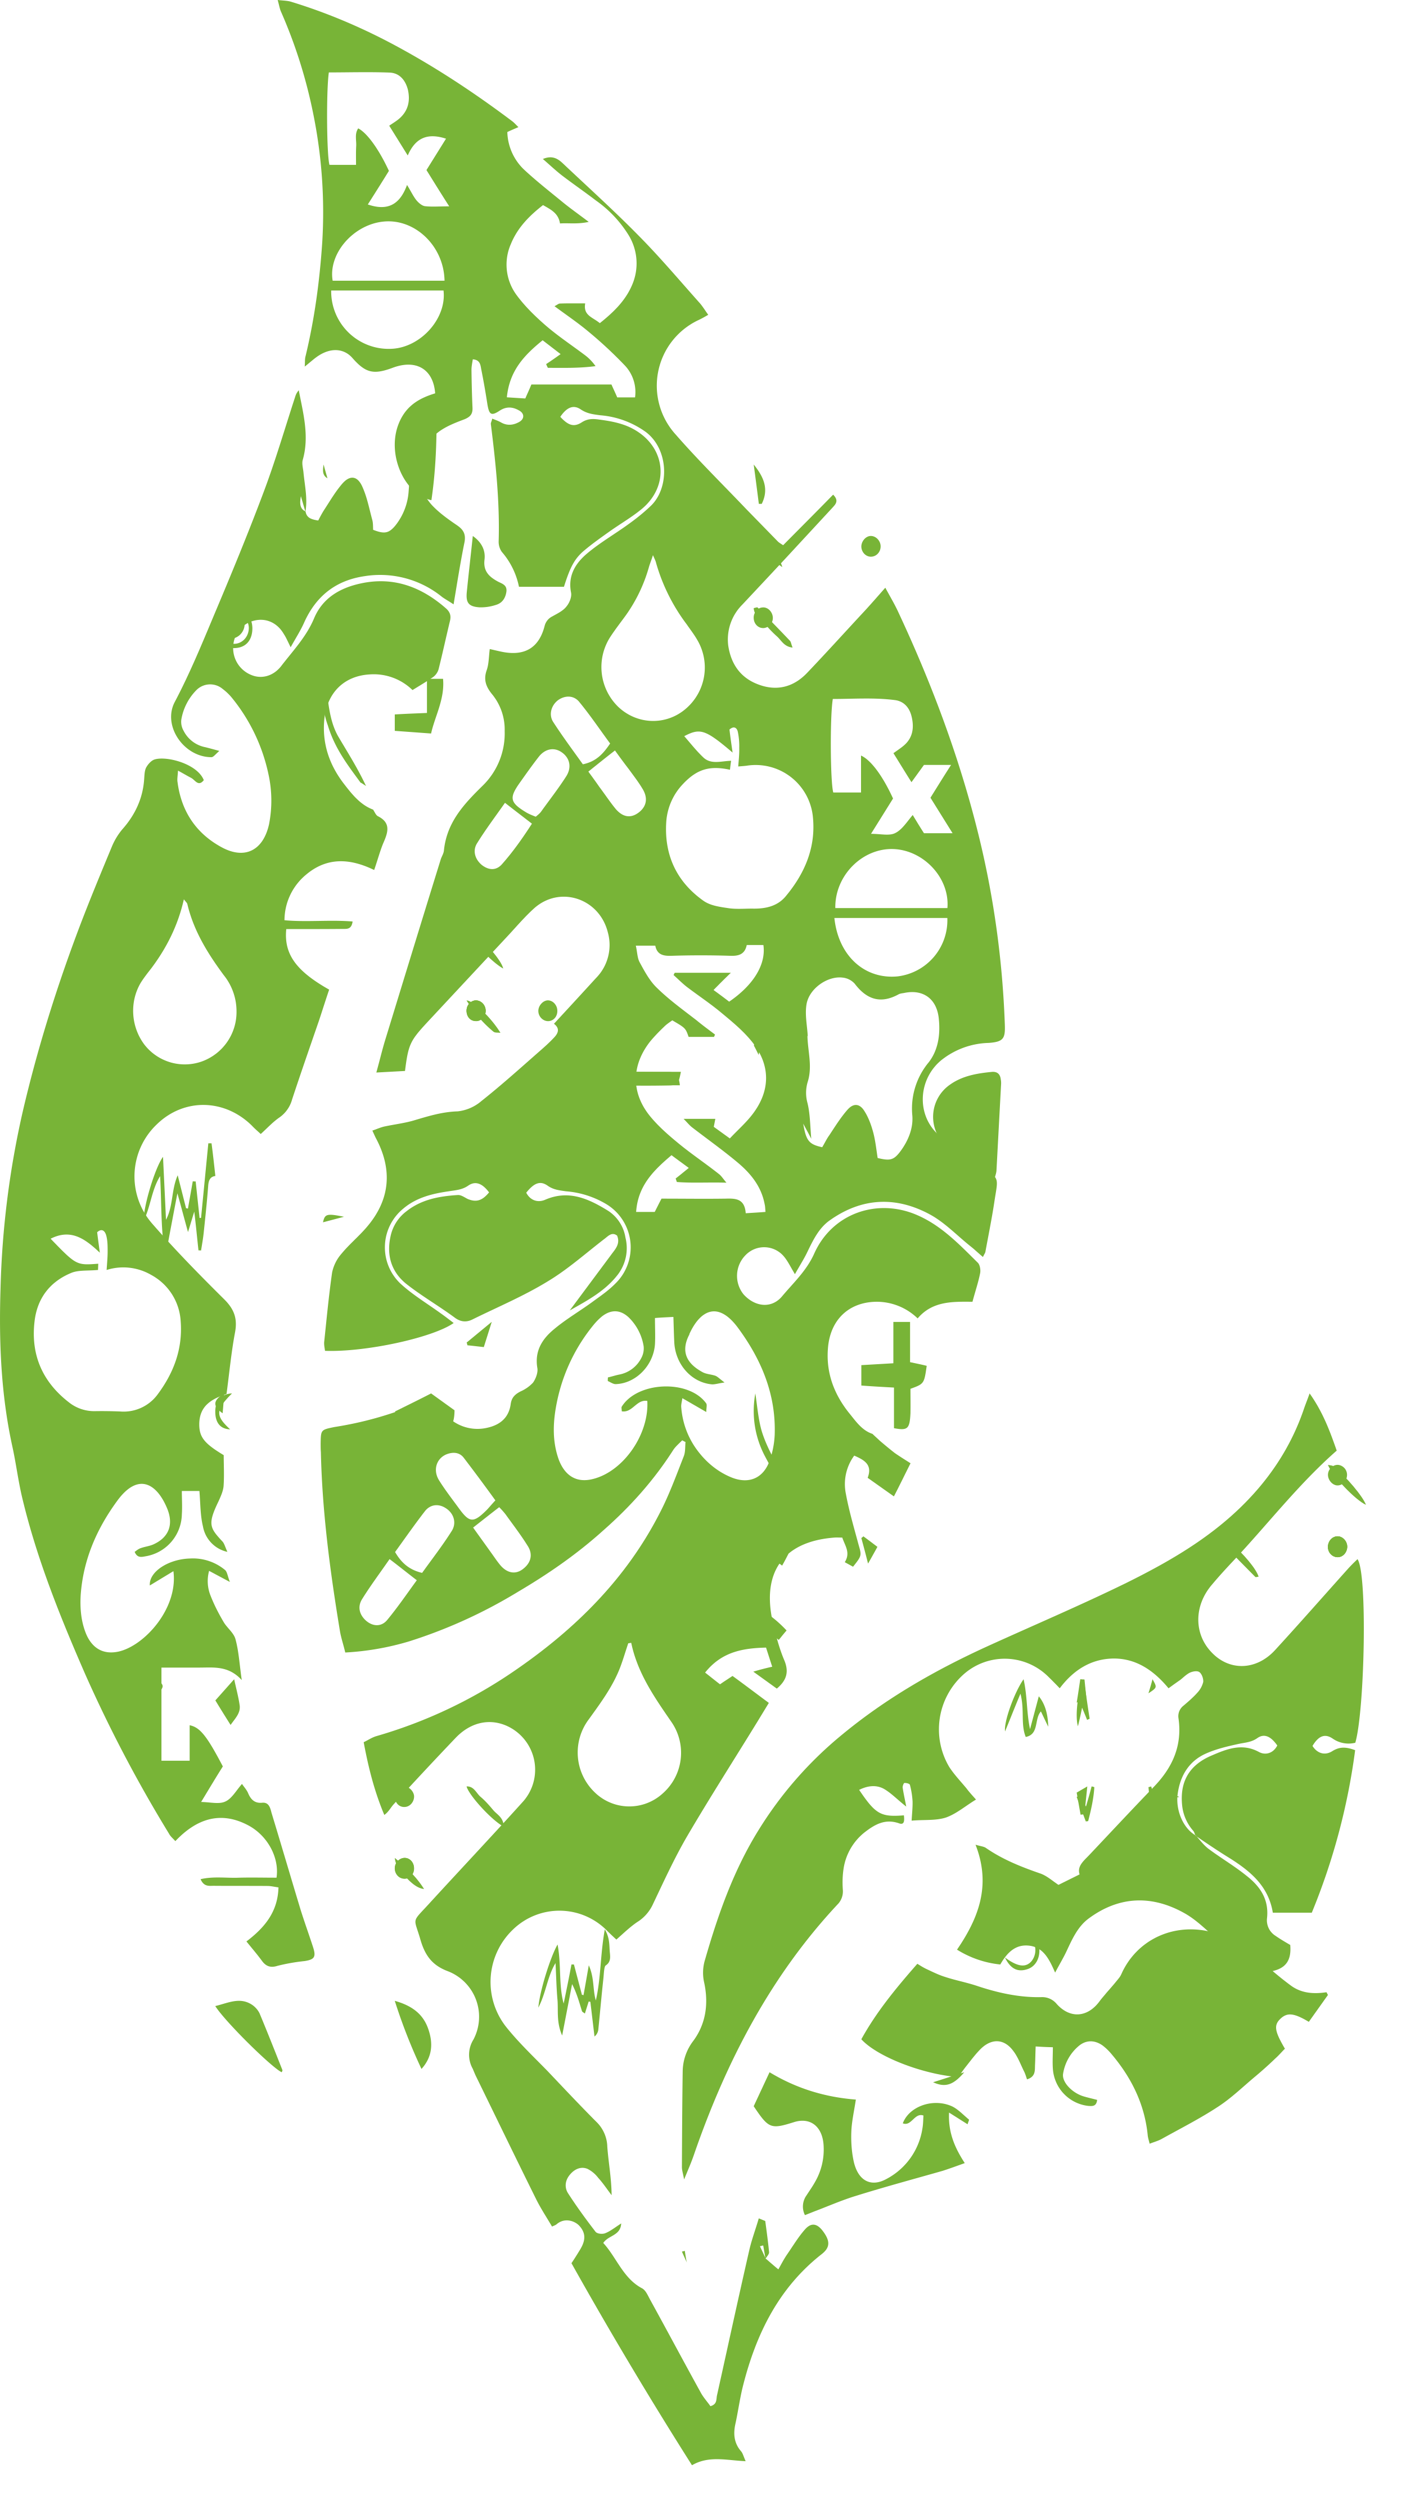 <svg xmlns="http://www.w3.org/2000/svg" width="18" height="32" viewBox="0 0 18 32">
    <g fill="#78B437" fill-rule="evenodd">
        <path d="M15.622 19.663c.054.027.085.037.109.057.2.177.35.358.382.459-.017.002-.035.01-.042.004-.142-.143-.285-.288-.423-.432-.013-.011-.013-.039-.026-.088M17.488 19.26c-.134-.058-.443-.382-.487-.512.03.008.055.006.071.019.162.131.377.386.416.494M17.248 19.788c.003.071-.054.137-.122.14-.062.003-.115-.048-.125-.116-.007-.077.043-.143.112-.148.068-.008.131.05.135.124"/>
        <path d="M17.115 19.663c.066-.005.133.064.133.136-.002.07-.054.128-.118.131a.125.125 0 0 1-.129-.117c-.007-.075.046-.144.114-.15"/>
        <path d="M17.245 19.8c-.002.072-.05.127-.114.13-.07.004-.13-.058-.13-.133.003-.071.068-.14.132-.134.062.006.112.068.112.138M17.245 18.883c-.004.076-.064.135-.132.128-.06-.008-.112-.07-.112-.136.001-.073.066-.133.134-.126a.128.128 0 0 1 .11.134M9.803 28.907c.047.04.094.083.162.138.044-.08.074-.136.11-.189.077-.111.147-.229.234-.326.079-.087.153-.071.225.024.096.128.096.211-.017.298-.55.432-.842 1.027-1.01 1.704-.038.157-.059.317-.093.47-.028.13-.015.246.074.348.022.026.03.063.058.126-.243-.01-.468-.075-.687.052a55.276 55.276 0 0 1-1.543-2.586c.04-.059.074-.114.11-.173.075-.123.072-.213-.006-.302-.058-.067-.19-.111-.291-.026-.013.012-.03.018-.062.032-.07-.12-.147-.235-.208-.36-.26-.524-.513-1.048-.77-1.573a2.45 2.45 0 0 1-.036-.085.366.366 0 0 1 .008-.375.625.625 0 0 0-.338-.879c-.197-.077-.282-.205-.338-.391-.085-.3-.123-.217.1-.46.4-.437.804-.865 1.201-1.305a.615.615 0 0 0-.189-.976c-.227-.105-.474-.053-.67.156-.263.276-.525.556-.784.84-.04.043-.068.102-.123.14-.13-.31-.204-.61-.264-.931.055-.026.104-.06.16-.077a6.102 6.102 0 0 0 1.81-.864c.747-.518 1.387-1.15 1.816-1.984.122-.233.213-.483.31-.73.024-.057.018-.124.024-.187a.428.428 0 0 1-.042-.022c-.039.04-.083.077-.113.121-.25.392-.553.729-.895 1.03-.34.307-.712.563-1.101.792a6.37 6.37 0 0 1-1.386.63 3.5 3.5 0 0 1-.819.143c-.023-.1-.053-.185-.068-.274-.125-.759-.227-1.52-.244-2.29-.003-.035-.003-.073-.003-.112.003-.176.003-.174.177-.21a4.584 4.584 0 0 0 1.033-.287c.117-.046.213-.053.3.063.042.055.108.093.166.136a.547.547 0 0 0 .459.097c.161-.036.274-.127.298-.302.012-.087.057-.126.125-.162a.484.484 0 0 0 .16-.112c.036-.05.065-.128.057-.184-.04-.224.066-.38.212-.5.16-.135.345-.24.515-.367.093-.067.187-.133.268-.215a.646.646 0 0 0-.107-1.016 1.182 1.182 0 0 0-.523-.168c-.082-.012-.159-.019-.233-.071-.098-.07-.177-.033-.275.089.056.107.156.128.243.09.3-.13.555-.013.803.14a.502.502 0 0 1 .224.344.558.558 0 0 1-.098.475c-.16.207-.377.324-.615.458l.549-.738c.049-.063.096-.128.057-.22-.063-.048-.108 0-.155.037-.244.187-.476.396-.738.552-.306.187-.64.327-.96.485-.081.04-.156.03-.232-.029-.202-.148-.415-.271-.61-.424-.192-.152-.26-.365-.205-.612a.538.538 0 0 1 .202-.319c.194-.154.423-.194.657-.209.043-.004.088.03.128.05.11.046.187.023.274-.084-.083-.112-.172-.152-.266-.087-.08.056-.165.059-.25.073-.209.03-.413.079-.58.22a.64.64 0 0 0-.04.96c.154.142.337.252.509.376.057.04.113.083.174.13-.268.188-1.129.375-1.647.356-.005-.038-.015-.079-.01-.12.031-.295.059-.592.101-.884a.524.524 0 0 1 .12-.239c.097-.118.214-.215.314-.33.31-.354.346-.745.121-1.159l-.04-.087c.061-.02.112-.045.168-.055.114-.024.236-.039.35-.071.187-.055.37-.114.574-.12a.557.557 0 0 0 .304-.132c.255-.202.498-.421.744-.637.062-.054.126-.111.185-.174.05-.053.083-.114 0-.178.185-.2.362-.392.538-.585a.601.601 0 0 0 .153-.58c-.108-.444-.62-.61-.95-.308-.113.103-.213.219-.315.33l-1.046 1.122c-.22.238-.244.282-.287.625l-.367.02c.046-.166.078-.304.12-.438.233-.76.466-1.521.702-2.282.011-.04.039-.08.043-.12.036-.363.257-.596.495-.83a.934.934 0 0 0 .283-.7.713.713 0 0 0-.155-.464c-.079-.095-.121-.186-.075-.316.028-.08.026-.169.039-.27.072.016.125.03.182.04.275.047.451-.062.521-.338a.186.186 0 0 1 .098-.12c.064-.036.134-.069.177-.122.04-.046.074-.125.063-.182-.044-.221.06-.378.204-.5.166-.14.356-.249.532-.377.098-.07.193-.146.28-.229.245-.227.24-.724-.059-.95a1.155 1.155 0 0 0-.582-.214c-.09-.012-.17-.02-.251-.075-.096-.065-.181-.025-.262.095.1.108.172.136.274.071.077-.05.147-.047.224-.036.166.022.33.052.476.144.376.233.419.7.079.992-.132.111-.285.198-.428.3-.108.077-.217.154-.319.24-.125.105-.18.214-.259.464h-.576a.975.975 0 0 0-.22-.447.225.225 0 0 1-.04-.135c.015-.504-.038-1.005-.1-1.5-.002-.018.01-.034.018-.07.04.016.074.028.108.046.079.047.16.04.238-.004.066-.038.068-.105.002-.144-.08-.047-.163-.059-.253 0-.108.071-.134.053-.157-.08a10.036 10.036 0 0 0-.077-.44c-.012-.052-.008-.13-.11-.137-.007.044-.017.091-.017.134.002.164.006.324.013.484.004.082-.028.118-.102.149-.122.046-.25.095-.35.176a.637.637 0 0 0-.044.947c.09.09.194.163.298.234.079.054.115.111.096.215-.052.253-.092.51-.14.797-.06-.04-.105-.065-.145-.093a1.258 1.258 0 0 0-.993-.268c-.366.053-.623.251-.778.6-.045.1-.104.191-.17.31-.039-.078-.058-.125-.088-.17-.085-.146-.23-.209-.382-.17a.351.351 0 0 0-.264.312.37.37 0 0 0 .228.382c.131.056.282.018.384-.112.151-.197.321-.373.421-.61.11-.264.334-.392.6-.449.417-.09.774.043 1.09.32.056.05.066.098.05.163-.05.207-.094.412-.145.615a.19.19 0 0 1-.068.099c-.085.059-.172.11-.266.168a.71.71 0 0 0-.553-.2c-.319.02-.533.227-.574.555-.036.32.06.6.25.846.105.136.212.27.375.33l-.004-.003c.021.03.036.073.064.087.166.083.13.203.07.339-.045.107-.074.221-.119.349-.304-.148-.6-.17-.872.06a.76.76 0 0 0-.276.583c.293.026.58-.008.872.016-.013.1-.07.095-.122.095-.178.002-.357.002-.535.002h-.192c-.032.317.122.534.549.775-.043.126-.085.26-.128.39-.117.339-.234.675-.346 1.014a.414.414 0 0 1-.164.233c-.083.057-.153.134-.238.211-.038-.036-.079-.07-.113-.107-.35-.345-.867-.355-1.214-.02a.919.919 0 0 0-.066 1.27c.294.338.61.66.93.977.127.128.167.248.133.424-.048.256-.072.515-.108.783-.179.061-.344.142-.349.38-.002.17.06.251.313.403 0 .13.008.266-.002.4-.007.065-.036.128-.064.19-.142.293-.113.34.047.512.025.024.036.069.066.136a.406.406 0 0 1-.313-.327c-.034-.14-.032-.294-.045-.452h-.225c0 .103.007.2 0 .3a.555.555 0 0 1-.461.535c-.051.009-.109.027-.143-.056.026-.019.051-.04.081-.049.051-.018.106-.024.155-.045.202-.089.266-.257.179-.464-.132-.317-.37-.465-.64-.093-.261.357-.434.752-.466 1.204-.01.175.005.347.075.51.083.182.225.253.41.213.334-.075.765-.556.702-1.029l-.302.183c-.013-.175.238-.337.512-.345a.644.644 0 0 1 .45.146c.029.024.033.077.063.154l-.266-.142a.496.496 0 0 0 .021.323c.045.115.102.225.164.33.044.077.132.14.153.223.042.153.05.313.08.522-.17-.187-.359-.16-.54-.16h-.488v1.192h.361v-.454c.134.026.223.142.425.527-.085.134-.172.28-.278.455.12.002.23.032.31-.006.083-.037.138-.14.213-.225.027.04.06.075.078.117.034.081.083.132.177.124.087-.01.106.06.123.128.126.414.247.827.372 1.24.05.16.106.314.158.474.044.132.02.164-.105.184a2.5 2.5 0 0 0-.348.061c-.09.029-.15.006-.202-.067-.058-.079-.121-.152-.196-.245.223-.17.402-.371.41-.692-.05-.006-.095-.018-.14-.018-.225-.002-.453 0-.678-.002-.062-.002-.134.02-.179-.085.17-.039.332-.012.494-.019.159-.004.32 0 .478 0 .038-.247-.106-.527-.349-.663-.355-.195-.667-.1-.946.195-.032-.035-.064-.061-.083-.098-.4-.653-.757-1.332-1.07-2.036-.32-.733-.62-1.475-.807-2.258-.053-.221-.08-.45-.13-.673-.144-.664-.17-1.34-.148-2.015a11.45 11.45 0 0 1 .289-2.278c.178-.759.408-1.501.678-2.227.144-.388.302-.767.46-1.148a.854.854 0 0 1 .133-.218c.162-.182.264-.397.279-.647.004-.048.004-.105.027-.146.024-.042.066-.089.11-.101.158-.045.545.059.626.266-.068.087-.109.002-.158-.027-.05-.026-.102-.057-.172-.095-.004.069-.013.11-.006.148.05.385.249.667.578.84.29.15.519.03.593-.3a1.57 1.57 0 0 0-.008-.646 2.301 2.301 0 0 0-.455-.959.686.686 0 0 0-.13-.128.248.248 0 0 0-.34.018.703.703 0 0 0-.19.376.228.228 0 0 0 .028.138.395.395 0 0 0 .279.213c.049.012.1.026.18.048-.05.043-.076.08-.101.08-.353 0-.63-.402-.47-.706.189-.358.344-.733.501-1.108.22-.521.436-1.043.636-1.576.151-.4.272-.816.406-1.226a.206.206 0 0 1 .045-.08c.057.298.138.59.05.894-.012.047.005.105.01.156.016.169.055.335.025.505l-.058-.2c-.012.077-.023.158.06.196.013.083.074.102.162.116.025-.049.053-.102.085-.15.07-.108.136-.22.219-.317.102-.12.2-.107.263.039.06.134.087.282.126.424.01.04.008.083.01.123.147.057.202.045.287-.058a.786.786 0 0 0 .168-.443c.007-.079.009-.162.002-.241a.397.397 0 0 1 .096-.306c.142-.175.232-.374.242-.607.017-.367-.208-.543-.542-.42-.246.092-.348.07-.519-.125-.104-.118-.263-.134-.423-.035-.06.037-.112.087-.187.146.005-.057 0-.097.011-.134.115-.477.18-.961.213-1.45a6.322 6.322 0 0 0-.117-1.662A6.343 6.343 0 0 0 3.595.144C3.58.108 3.574.067 3.555 0c.07.008.123.008.17.022.446.136.876.317 1.29.536.542.288 1.053.625 1.546.996.023.018.042.04.076.073-.055.024-.095.04-.142.063a.689.689 0 0 0 .223.489c.16.148.332.282.5.42.093.075.191.144.319.241-.147.032-.258.012-.368.02-.02-.13-.113-.176-.217-.235-.172.134-.325.286-.412.499a.654.654 0 0 0 .074.653c.106.144.24.274.376.392.156.134.326.247.49.37a.61.61 0 0 1 .144.147c-.21.028-.41.022-.61.022a.483.483 0 0 1-.022-.048c.056-.037.109-.073.185-.128l-.23-.177c-.23.187-.424.384-.458.73l.236.015c.027-.063.053-.118.078-.179h1.025c.023.053.049.106.074.165h.228a.495.495 0 0 0-.138-.416 5.395 5.395 0 0 0-.466-.432c-.132-.11-.276-.207-.427-.319.038-.02.053-.034.068-.034.108-.004.215-.002.325-.002-.028.156.096.176.187.253.183-.146.347-.304.43-.531a.692.692 0 0 0-.06-.593 1.518 1.518 0 0 0-.42-.446c-.145-.111-.294-.213-.439-.324-.078-.061-.153-.132-.24-.207.121-.051.193-.004.26.06.325.307.658.607.973.928.268.271.515.564.77.85.04.044.07.095.114.156-.048.028-.087.05-.13.07a.928.928 0 0 0-.286 1.463c.287.329.601.637.903.954l.406.416c.017.016.039.028.066.046.215-.217.428-.43.64-.647.077.077.032.122-.008.166l-.447.483c-.234.254-.472.507-.71.761a.63.63 0 0 0-.178.521c.036.242.161.414.382.497.234.09.449.039.625-.144.236-.247.464-.499.695-.748.1-.106.196-.217.309-.345.063.116.112.199.153.284.442.941.808 1.917 1.054 2.935.187.775.294 1.566.323 2.368.007.18-.014.225-.206.239a1.011 1.011 0 0 0-.612.225c-.29.244-.315.69-.038.945.148.14.323.254.493.368.317.213.278.16.227.51-.032.208-.074.415-.112.622-.002.018-.015.032-.032.07-.06-.05-.11-.099-.164-.141-.17-.136-.325-.3-.512-.402-.432-.235-.87-.221-1.284.073-.147.103-.221.268-.3.43-.043.085-.094.164-.147.26-.057-.094-.09-.165-.138-.223a.33.33 0 0 0-.495-.02.377.377 0 0 0-.024.502c.145.16.355.185.49.027.146-.175.314-.327.414-.55.23-.515.806-.714 1.316-.493.312.134.542.377.778.61.028.027.038.094.03.134-.024.122-.064.236-.098.366-.257-.002-.513-.01-.702.213a.752.752 0 0 0-.533-.213c-.349.006-.585.23-.615.59-.027.314.075.586.264.826.087.105.166.229.306.275.03.03.062.057.094.088.061.052.127.107.19.156.06.042.12.079.203.132-.072.142-.136.276-.213.424l-.336-.238c.064-.166-.04-.227-.172-.284a.616.616 0 0 0-.106.493c.04.217.104.432.161.645.04.14.045.14-.07.284l-.106-.058c.077-.122.002-.211-.032-.315-.042 0-.07-.002-.1 0-.665.05-.946.455-.78 1.124.036.15.076.3.136.442.064.15.034.26-.094.367l-.301-.217a3.43 3.43 0 0 1 .242-.063l-.079-.245c-.293.008-.565.05-.78.32.068.053.128.102.191.15.051-.036.096-.064.16-.107.149.108.3.223.465.345l-.148.243c-.298.485-.606.966-.893 1.455-.164.28-.3.578-.44.872a.532.532 0 0 1-.181.22c-.102.064-.19.151-.29.239a4.962 4.962 0 0 1-.11-.104.854.854 0 0 0-1.212-.026.928.928 0 0 0-.082 1.257c.161.2.346.374.525.558.204.215.408.432.618.643a.46.46 0 0 1 .145.325c.015.203.053.4.055.619-.057-.075-.11-.155-.172-.223a.395.395 0 0 0-.136-.114c-.085-.035-.166.002-.225.073-.06.07-.075.16-.024.24.11.17.228.332.35.49.02.029.09.035.126.02.066-.026.126-.075.204-.125-.01.16-.161.148-.23.25.17.184.254.452.496.58.051.026.079.103.113.162.215.391.425.785.642 1.178.034.061.083.114.121.169.091-.025.072-.092.085-.142.136-.613.27-1.232.41-1.844.032-.144.085-.282.124-.418l.083.034c.017.128.036.264.049.398.002.028-.03.057-.045.085a5.715 5.715 0 0 1-.03-.17c-.013.002-.03.008-.042.01l.074.158zm.538-15.644l-.004-.006c.004.196.066.391.004.588a.485.485 0 0 0-.004.27c.034.136.034.282.049.46-.04-.079-.066-.123-.103-.194.037.22.073.265.243.302.03-.049.055-.104.09-.152.074-.112.146-.228.233-.327.079-.09.16-.081.221.022.051.081.085.177.11.27.028.108.039.217.056.325.157.038.204.028.287-.08.1-.133.17-.294.157-.462a.924.924 0 0 1 .209-.682c.119-.152.15-.348.131-.545-.02-.264-.197-.396-.446-.343-.023.004-.047.006-.068.016-.228.126-.408.071-.563-.134a.242.242 0 0 0-.156-.079c-.197-.024-.435.146-.463.35-.02.131.01.267.017.4zM8.287 17.93c-.14-.023-.189.156-.327.133 0-.026-.007-.05 0-.06.202-.323.857-.35 1.08-.043.015.02.002.06.002.112l-.306-.177c-.009.055-.017.083-.015.112.015.196.079.375.19.533.118.166.271.296.458.371.224.088.409.006.487-.225a1.14 1.14 0 0 0 .062-.326c.017-.52-.175-.966-.472-1.368-.26-.35-.485-.215-.62.081a.032.032 0 0 1-.007.019c-.124.25.025.387.172.468.05.029.115.029.17.049.028.012.053.039.115.085-.087.012-.13.029-.172.023-.26-.029-.46-.262-.472-.542-.005-.104-.007-.205-.011-.32-.09.005-.155.007-.236.014 0 .127.006.23 0 .336-.02.274-.247.503-.504.51-.032 0-.066-.025-.1-.04 0-.015 0-.027.002-.046.047-.01.094-.026.143-.036a.4.4 0 0 0 .283-.21.257.257 0 0 0 .031-.153.662.662 0 0 0-.19-.368c-.107-.101-.226-.105-.343-.014a.79.79 0 0 0-.102.102 2.268 2.268 0 0 0-.47.97c-.055.255-.072.515.021.768.083.211.236.294.44.24.385-.098.715-.57.691-.998zm1.057-3.36c.1-.107.206-.199.289-.308.234-.304.234-.635-.009-.933-.11-.136-.248-.25-.382-.361-.143-.12-.3-.224-.449-.337-.06-.047-.112-.1-.17-.152l.015-.029h.719a9.708 9.708 0 0 0-.222.221c.073.053.139.102.2.149.315-.215.474-.481.438-.725H9.56c-.024.12-.105.142-.21.138-.252-.008-.503-.008-.751 0-.109.004-.187-.014-.21-.13H8.14c.019.084.019.157.048.211.064.118.13.242.224.331.155.152.333.28.506.414.076.063.157.122.236.182l-.013.03h-.325c-.04-.113-.04-.113-.209-.212-.036.026-.074.05-.108.085-.062.059-.121.12-.175.185-.244.31-.246.663.005.965.108.13.238.242.37.35.163.133.338.25.506.383.027.02.05.056.095.11-.234-.007-.436.007-.635-.009l-.015-.045c.05-.038.1-.08.168-.135-.085-.063-.151-.11-.221-.163-.23.195-.43.39-.453.726h.238c.028-.054.055-.11.087-.17.276 0 .55.004.825 0 .13-.004.24.004.253.187.091-.006.168-.01.253-.017-.004-.046-.004-.073-.01-.095-.043-.235-.184-.402-.352-.542-.187-.156-.384-.296-.576-.444-.034-.026-.061-.06-.11-.11h.406l-.02.102.205.148zm-8.09 1.684c-.136.012-.246 0-.338.036-.27.11-.44.32-.474.625-.05.432.107.775.44 1.033a.52.52 0 0 0 .332.113c.109-.002.217 0 .323.004a.54.54 0 0 0 .474-.209c.209-.277.33-.586.302-.947a.721.721 0 0 0-.378-.592.71.71 0 0 0-.57-.063c.006-.091.013-.164.013-.235 0-.067 0-.138-.017-.203-.015-.057-.053-.102-.117-.045.01.087.023.175.034.262-.19-.18-.37-.31-.63-.179.33.341.33.341.61.32l-.003.08zm8.092-6.402c-.264-.057-.425-.006-.602.182a.777.777 0 0 0-.214.48c-.03.433.136.774.476 1.015.085.06.2.077.304.092.104.018.212.008.319.008.161.004.316-.025.425-.152.244-.29.393-.625.353-1.02A.736.736 0 0 0 9.56 9.8c-.03.004-.064.006-.109.01.007-.09.015-.162.013-.237a.895.895 0 0 0-.017-.201c-.01-.055-.049-.087-.108-.035.01.088.023.179.04.295-.349-.297-.415-.317-.619-.21.077.088.153.185.24.268.1.1.232.05.36.047-.007.045-.01.073-.015.116zM2.354 11.51c-.077.34-.224.627-.42.887-.044.056-.09.115-.129.176-.15.248-.13.57.047.801a.654.654 0 0 0 .744.207.673.673 0 0 0 .432-.64.738.738 0 0 0-.164-.461c-.204-.276-.385-.566-.466-.911-.004-.014-.021-.028-.044-.059zm5.727 9.516l-.038.006c-.036.106-.066.21-.104.31-.096.248-.25.453-.4.662a.705.705 0 0 0 .066.927.634.634 0 0 0 .878.024.693.693 0 0 0 .11-.92c-.214-.311-.431-.62-.512-1.009zm.278-13.92c-.02.065-.04.11-.053.158-.063.22-.161.424-.293.61-.064.088-.132.175-.194.269a.71.71 0 0 0 .088.896c.24.236.612.252.867.037a.694.694 0 0 0 .153-.885c-.04-.07-.09-.134-.134-.198a2.394 2.394 0 0 1-.393-.786c-.006-.028-.02-.054-.04-.1zm2.303 1.84c-.038.225-.032 1.069.006 1.197h.355V9.67c.134.061.285.276.41.55l-.282.452c.127 0 .234.029.31-.01.087-.042.15-.144.224-.231.05.083.097.16.144.233h.366l-.283-.454c.085-.136.166-.268.264-.42h-.347l-.16.221c-.084-.132-.155-.25-.231-.371.055-.04.102-.07.142-.106.105-.095.124-.22.092-.357-.026-.117-.098-.203-.217-.217-.266-.034-.532-.014-.793-.014zM5.46 2.176l.25-.401c-.23-.075-.389-.018-.49.215l-.237-.381c.058-.04.105-.067.143-.104.102-.097.127-.22.096-.357-.032-.124-.109-.215-.236-.219-.26-.01-.52-.002-.776-.002-.034.233-.028 1.057.008 1.183h.34c0-.09-.002-.165.002-.238.005-.075-.023-.158.026-.229.115.059.266.27.393.544-.085.138-.176.282-.27.43.243.083.406.014.502-.25.053.086.08.146.121.197.028.033.07.07.109.075.091.01.182.002.31.002-.11-.172-.198-.314-.291-.464zm.231 1.417c-.008-.447-.382-.798-.782-.757-.385.038-.71.412-.65.757H5.69zm5.003 8.029h1.435c.032-.38-.298-.737-.685-.755-.4-.018-.757.337-.75.755zM4.24 3.718a.736.736 0 0 0 .793.745c.368-.029.687-.398.645-.745H4.24zm6.442 8.031c.051.487.391.79.814.747a.724.724 0 0 0 .632-.747h-1.446zM7.811 9.516c-.13-.176-.253-.359-.391-.527-.07-.092-.185-.092-.274-.029-.085.063-.126.183-.064.28.121.187.255.367.38.542.17-.035.26-.134.349-.266zm-.952.937c.025-.022.05-.04.068-.065.106-.148.219-.292.318-.446.077-.116.052-.235-.046-.308-.096-.073-.215-.057-.3.05-.083.106-.16.215-.238.325-.147.205-.136.262.083.393.036.02.074.035.115.051zm-.517 8.75a25.277 25.277 0 0 0-.404-.544c-.053-.071-.134-.077-.213-.049-.134.049-.187.199-.106.333.077.124.168.241.255.36.138.19.187.192.36.02.031-.033.061-.07.108-.12zm-.938.928c.126-.176.26-.348.377-.533.068-.103.03-.225-.066-.29-.092-.065-.202-.059-.274.032-.134.173-.258.351-.383.524.085.146.187.229.346.267zM7.532 9.875c.052.071.098.134.143.199.07.093.134.19.206.278.094.111.198.124.3.044.1-.079.117-.188.04-.308-.05-.083-.11-.16-.168-.24a8.276 8.276 0 0 1-.18-.243c-.124.096-.224.177-.34.27zm-1.475 9.676c.1.14.202.28.302.422.023.03.045.061.07.085.087.084.187.09.274.017.096-.077.122-.185.051-.292-.083-.134-.18-.26-.272-.388-.03-.042-.068-.081-.091-.105-.117.09-.22.172-.334.261zm-1.07.404c-.12.174-.244.339-.352.513-.062.1-.032.203.055.278.087.073.196.077.27-.016.134-.162.253-.337.376-.505-.119-.091-.22-.173-.348-.27zm1.478-9.68c-.119.17-.246.338-.357.517-.062.097-.025.209.062.28.087.067.183.073.257-.012.142-.16.266-.337.383-.518-.12-.093-.224-.172-.345-.267z"/>
        <path d="M15.307 23.49c.054.058.101.124.164.172.158.118.329.218.483.342.173.134.296.301.266.553a.234.234 0 0 0 .108.218c.06.042.125.08.19.118.015.174-.04.276-.182.322-.112.036-.228.04-.327-.034-.126-.096-.242-.204-.363-.304-.163-.134-.309-.296-.488-.394-.414-.23-.832-.218-1.224.074-.136.102-.207.26-.278.412-.04.086-.089.166-.148.278-.077-.176-.15-.32-.325-.344-.178-.024-.288.084-.377.24a1.291 1.291 0 0 1-.554-.19c.276-.404.44-.823.237-1.343.065.02.106.022.134.042.217.15.457.244.7.328.082.03.155.096.228.144l.27-.134c-.033-.104.049-.17.12-.244.276-.292.55-.586.828-.874.235-.242.37-.522.318-.882a.17.17 0 0 1 .065-.16c.061-.052.124-.106.179-.168a.308.308 0 0 0 .073-.135c.004-.042-.018-.104-.049-.126-.028-.02-.083-.01-.12.006-.046.022-.085.062-.125.094a5.182 5.182 0 0 0-.15.107c-.191-.231-.415-.381-.7-.381-.283.002-.512.14-.693.381a5.638 5.638 0 0 0-.148-.15.792.792 0 0 0-1.092-.02.943.943 0 0 0-.175 1.176c.063.098.146.184.222.276.034.046.073.088.121.142-.138.084-.253.184-.385.23-.13.042-.276.026-.439.04.004-.084.014-.166.012-.246a1.05 1.05 0 0 0-.034-.212c-.004-.016-.047-.026-.071-.024-.008 0-.024.04-.022.058.01.07.026.14.046.244-.115-.09-.193-.174-.288-.228-.1-.054-.21-.038-.315.014.211.312.276.35.573.326.006.056.012.13-.063.102-.177-.062-.31.014-.443.118a.732.732 0 0 0-.268.474c-.012.084-.014.17-.008.256a.238.238 0 0 1-.07.193c-.85.91-1.422 2.002-1.836 3.201-.032.094-.073.188-.126.316-.014-.078-.028-.118-.028-.158.002-.41.004-.818.01-1.227a.654.654 0 0 1 .134-.386c.167-.224.2-.49.138-.762a.569.569 0 0 1 .016-.286c.167-.58.366-1.141.682-1.65a4.917 4.917 0 0 1 1.07-1.223c.566-.468 1.192-.825 1.847-1.125.597-.272 1.2-.528 1.789-.816.63-.312 1.238-.668 1.715-1.236.251-.3.442-.633.568-1.01.018-.051.037-.097.067-.181.175.246.264.496.347.732-.491.431-.885.945-1.323 1.41-.094.1-.185.199-.272.303-.234.27-.236.632-.006.87.227.24.568.232.808-.026.314-.342.623-.694.935-1.042.039-.044.081-.084.124-.126.13.184.091 1.941-.028 2.35a.357.357 0 0 1-.285-.05c-.103-.073-.186-.039-.263.091.065.102.164.122.251.068.098-.062.18-.056.295-.014a8.292 8.292 0 0 1-.555 2.08h-.499c-.055-.338-.284-.528-.546-.694-.15-.092-.298-.192-.444-.292-.01-.02-.015-.046-.029-.062a.582.582 0 0 1-.142-.326c-.03-.294.083-.508.365-.632.195-.084.398-.172.62-.05.079.042.18.02.233-.084-.081-.116-.166-.158-.256-.094-.077.054-.156.056-.24.074-.137.03-.277.062-.41.12-.214.092-.338.276-.37.528-.025.206.074.434.23.522"/>
        <path d="M17 25.534l-.244.343c-.191-.114-.276-.122-.363-.04-.087.083-.076.158.057.384-.037.036-.075.082-.12.122a4.93 4.93 0 0 1-.256.23c-.159.132-.306.277-.478.389-.234.154-.484.28-.728.416-.043.023-.091.036-.15.059-.01-.041-.02-.072-.024-.102-.038-.4-.208-.744-.468-1.05a.697.697 0 0 0-.107-.103c-.103-.075-.216-.075-.31.005a.584.584 0 0 0-.199.354c-.018.105.113.244.26.289.06.018.116.03.176.046-.01.086-.062.08-.113.077a.512.512 0 0 1-.454-.478c-.006-.086 0-.17 0-.273a4.862 4.862 0 0 1-.22-.01c-.004.083-.004.156-.008.231-.004.071.012.155-.103.19-.014-.042-.024-.076-.04-.106-.044-.09-.079-.186-.14-.263-.112-.148-.266-.158-.405-.028-.075.073-.137.159-.202.24a2.527 2.527 0 0 0-.092.128c-.453-.034-1.04-.261-1.242-.484.19-.346.444-.655.717-.966.044.027.08.05.119.068.077.036.151.073.23.098.135.045.272.07.406.114.268.09.542.152.827.147a.24.24 0 0 1 .202.087c.175.195.401.172.553-.04.026-.035.056-.067.082-.1.059-.067.115-.131.168-.199.024-.032.034-.068.054-.103.24-.454.777-.632 1.27-.43.256.105.448.289.651.462.071.06.146.12.222.176.136.099.291.108.454.084l.019.036M12.387 27.188l-.237-.15c-.012.26.075.452.201.647-.103.037-.193.07-.283.099-.369.105-.74.205-1.106.319-.182.055-.358.133-.536.2l-.121.048a.246.246 0 0 1 .02-.253c.039-.06.08-.118.114-.18a.825.825 0 0 0 .106-.435c-.005-.258-.163-.391-.381-.322-.297.093-.322.084-.515-.204l.203-.435c.354.214.721.32 1.105.35-.023.15-.053.28-.058.41-.005.129.004.264.032.388.057.243.22.326.416.219a.88.88 0 0 0 .462-.647c.01-.055.01-.112.013-.166-.115-.04-.152.143-.264.1.079-.215.382-.326.625-.22.08.036.149.112.222.172.004.003-.01.033-.018.06M12.731 15.09c-.226-.15-.461-.258-.643-.446a.501.501 0 0 1 .07-.759c.162-.117.35-.147.538-.166.072-.007.109.03.116.095a.25.25 0 0 1 .004.065l-.059 1.104c-.002.03-.013.059-.026.107M5.586 5.03c.01.477.003.925-.063 1.372-.336-.073-.559-.552-.434-.938.087-.26.267-.367.497-.434M11.445 18.279v-.52c-.146-.008-.276-.015-.418-.026v-.261l.41-.024v-.529h.214v.515c.086.018.15.031.213.047-.033.23-.033.23-.208.294 0 .098.002.207 0 .314-.01.199-.035.223-.211.19M3.606 26.522c-.134-.065-.732-.656-.85-.847.164-.038.319-.124.48-.01a.285.285 0 0 1 .087.103c.101.242.197.485.292.725.004.009-.005.02-.009.03M6.053 6.86c.12.085.163.19.15.301-.018.143.052.216.162.277.055.032.13.043.118.136-.013.085-.055.145-.134.168a.61.61 0 0 1-.212.031c-.138-.01-.174-.058-.161-.195.023-.231.05-.462.077-.719M2.087 14.806c.013.281.026.529.038.806.093-.173.067-.382.15-.57l.107.422c.009 0 .016.003.024.005l.062-.35a.195.195 0 0 0 .037.002l.05.468.019-.002.093-.954h.041c.018.134.033.273.049.418-.064.009-.087.05-.092.13-.015.197-.036.397-.057.594-.008.078-.022.155-.034.23-.01-.002-.023-.002-.033-.002-.017-.153-.031-.305-.054-.496l-.08.262c-.05-.178-.085-.316-.136-.496-.051.266-.093.487-.134.71-.014 0-.024-.003-.037-.003-.04-.293-.032-.595-.05-.927-.11.175-.122.395-.212.573-.002-.187.147-.682.249-.82M7.348 25.144l.102.387c.007 0 .014.003.02.005.022-.116.04-.227.068-.383.073.165.049.313.09.45.066-.283.056-.585.115-.91.059.102.057.185.062.266.004.07.026.146-.05.196-.022.013-.024.109-.03.165-.024.22-.043.436-.065.654a.135.135 0 0 1-.049.091l-.053-.444c-.007-.002-.014-.002-.021-.005a9.152 9.152 0 0 0-.049.155c-.019-.015-.034-.02-.038-.033-.035-.113-.066-.228-.126-.344l-.127.658c-.076-.172-.048-.32-.06-.457-.013-.144-.016-.29-.025-.47-.105.173-.121.38-.22.57.017-.21.153-.645.246-.808.05.261.012.514.078.756.035-.166.068-.331.1-.5h.032M5.819 18.05c-.002.177-.046.245-.188.283a.324.324 0 0 1-.296-.042c-.088-.066-.17-.135-.28-.225.178-.088.325-.16.464-.232l.3.216M5.054 9.354v-.21c.133-.008.263-.013.412-.019v-.437h.206c.024.26-.105.48-.153.7l-.465-.034M5.396 26.48a7.063 7.063 0 0 1-.342-.872c.212.06.362.162.43.364.057.166.06.344-.088.508M13.064 21.677c-.074.177-.13.32-.197.483-.018-.125.123-.507.237-.668.05.221.037.43.083.639l.112-.421c.077.095.116.217.121.39-.04-.081-.066-.138-.094-.196-.088.098-.02.292-.194.327-.067-.163-.013-.347-.068-.554M2.998 21.492c.024.114.055.225.071.339.01.095-.055.159-.117.246a20.062 20.062 0 0 1-.195-.314l.24-.27M10.155 19.206c-.028-.036-.055-.066-.08-.102-.095-.148-.194-.297-.277-.457a1.237 1.237 0 0 1-.128-.813c.025.163.038.337.084.49.048.153.122.295.197.432.077.139.17.264.268.41-.025.014-.046.028-.064.04M4.618 10.016l.001.005c-.161-.221-.332-.437-.422-.737a1.005 1.005 0 0 1-.03-.596c.033.28.046.544.171.751.118.2.241.393.348.621-.024-.016-.044-.03-.068-.044M9.21 15.811c.002.152-.087.253-.228.256-.147.006-.248-.097-.252-.25-.002-.134.109-.262.232-.27.132-.005.244.114.248.264m-.235.203c.106 0 .183-.086.183-.201 0-.11-.086-.201-.185-.201-.098 0-.191.102-.19.205.004.11.087.197.192.197M10.07 20.868c-.035.04-.064.077-.1.121l-.267-.203c-.08-.058-.053-.133-.033-.208.1.025.259.139.4.29M2.998 7.774c.132.002.235.122.233.274-.003.156-.092.247-.237.247-.145-.002-.242-.112-.237-.267.002-.134.12-.254.24-.254m-.008.466c.104.004.19-.08.196-.192.006-.102-.08-.205-.18-.21-.095-.008-.193.088-.196.194-.002.111.077.203.18.208M10.013 20.038c-.103-.078-.188-.14-.268-.204-.035-.026-.065-.057-.096-.085.118-.106.127-.11.226-.036.074.055.142.111.219.174-.026.049-.046.09-.081.151"/>
        <path d="M12.865 25.053c.166.123.269.132.342.046a.227.227 0 0 0 .004-.274c-.08-.099-.178-.086-.335.042.015-.106.087-.17.188-.174.116 0 .222.093.239.218.02.139-.039.256-.15.292-.122.04-.214 0-.288-.15M6.45 23.38c-.153-.08-.447-.402-.477-.516.094-.005.125.086.178.132.061.051.114.112.166.174.048.056.13.091.132.21M13.875 21.492c.028.189.05.348.075.505a.261.261 0 0 1-.033.015 6.625 6.625 0 0 0-.064-.156 4.716 4.716 0 0 1-.053.238c-.039-.126-.002-.456.075-.602M9.649 7.783c.022-.004.042-.013.05-.008.14.141.277.282.413.425.015.014.017.046.035.088-.107-.01-.143-.09-.197-.14a1.515 1.515 0 0 1-.167-.175c-.048-.057-.127-.09-.134-.19M5.18 24.046c-.072 0-.128-.06-.126-.137.004-.072.066-.134.133-.13.062.003.112.062.114.13.003.078-.05.137-.122.137M6.442 12.396c-.164-.092-.447-.402-.469-.507.114.031.441.375.469.507"/>
        <path d="M5.172 23.779c.066-.004.121.045.127.117.007.075-.044.142-.114.146-.068.004-.13-.06-.13-.135a.13.13 0 0 1 .117-.128M9.894 7.903a.13.13 0 0 1-.112.135c-.072.007-.131-.051-.133-.128-.003-.068.048-.13.109-.135.068-.01.132.053.136.128M5.18 23.127c-.065.004-.118-.047-.125-.117-.006-.075.047-.144.117-.146.06-.002.122.057.129.12.005.072-.05.142-.121.143M11.143 7.125c-.064-.004-.116-.062-.116-.132.002-.073.065-.139.13-.133.063.005.117.065.117.133 0 .077-.06.135-.13.132M6.214 12.93c.004.077-.055.14-.123.137-.062-.003-.116-.06-.117-.128-.006-.073.055-.137.123-.135a.125.125 0 0 1 .117.126M9.774 7.123a.128.128 0 0 1-.125-.121c-.005-.075.05-.14.12-.143.066-.002.12.05.123.121.006.077-.046.14-.118.143"/>
        <path d="M6.093 13.067c-.066.004-.116-.045-.12-.12-.003-.075.056-.143.12-.143.06.002.12.06.125.124a.13.13 0 0 1-.125.14"/>
        <path d="M6.218 12.936c0 .075-.061.139-.13.133-.063-.003-.115-.062-.115-.133 0-.071.05-.126.112-.132.072-.005.133.055.133.132M9.767 6.86c.062 0 .12.054.123.12.005.07-.053.139-.12.14-.068.003-.123-.063-.12-.14 0-.066.052-.12.117-.12M7.135 12.932c.004.071-.042.13-.107.137-.07.007-.134-.053-.136-.126-.003-.07.06-.141.125-.14.063.003.116.06.118.129"/>
        <path d="M5.973 12.804c.09.005.316.221.434.415-.037-.005-.068.002-.09-.015a1.568 1.568 0 0 1-.344-.4M6.214 23.907c.002.076-.057.14-.125.137-.064-.002-.114-.059-.116-.126-.002-.079.055-.141.123-.14.063.002.116.061.118.129M10.015 7.258c-.145-.097-.32-.29-.366-.399.11.004.322.234.366.399M6.295 16.92l-.101.321c-.066-.007-.136-.016-.21-.023-.003-.013-.005-.024-.01-.035l.32-.264M1.838 21.692v-.195c.057 0 .114-.011.163.001.034.008.078.05.081.079.004.027-.033.079-.064.091-.05.02-.107.017-.18.024M13.823 22.981l.08.14c.03-.102.052-.178.072-.257.011.002.023.004.035.01-.009.147-.042.292-.079.434l-.03.004c-.04-.104-.078-.21-.117-.313.011-.005.026-.01.039-.018M14.738 22.864c.017.06.031.12.052.198.086-.118.193-.11.308-.064-.066.014-.145.012-.196.053-.054.04-.08.122-.129.204-.06-.137-.057-.261-.07-.382a.246.246 0 0 0 .035-.009M9.715 6.45c-.02-.156-.04-.315-.066-.505.138.17.193.322.103.504h-.037M5.43 24.177c-.095-.009-.192-.091-.322-.256a.302.302 0 0 1-.054-.142c.145.118.276.24.375.398M2.97 17.834c-.211.212-.215.283-.024.46-.125-.005-.19-.083-.19-.228 0-.14.078-.225.214-.232M11.233 19.798c-.04.072-.07.127-.12.214-.034-.135-.06-.232-.086-.327a.148.148 0 0 0 .026-.022c.055.04.11.082.18.135M12.345 26.522c-.138.163-.242.2-.399.128.144-.045.261-.084.4-.128"/>
        <path d="M13.834 23.226a43.778 43.778 0 0 1-.05-.283l.136-.079c-.014.134-.025.245-.038.355a.431.431 0 0 1-.048.007M13.884 21.496l.023.23c-.033.019-.062.035-.123.066.019-.115.032-.208.046-.3l.054.004M9.833 20.698l-.103.16c-.031-.107-.057-.185-.081-.262a.13.13 0 0 0 .026-.018c.046.036.093.073.158.12M2.87 17.834c-.007.1-.012.172-.02.254-.128-.091-.127-.163.02-.254M13.057 24.772l-.192-.011c.085-.09.14-.079.192-.033v.044M4.404 15.573l-.269.071c.024-.108.048-.115.269-.071"/>
        <path d="M12.865 24.77c.072-.031.118-.046.192-.077-.048.112-.094.12-.192.077M14.703 21.671a4.14 4.14 0 0 0 .052-.179c.06.106.06.106-.052.18M4.194 6.122c-.071-.037-.062-.108-.051-.177.015.058.033.12.05.179l.001-.002zM8.794 28.96l-.064-.142.037-.01c.007.05.016.103.026.154l.001-.002M8.921 15.952c-.103 0-.187-.088-.19-.198-.003-.102.093-.206.188-.206.1 0 .188.093.188.203 0 .115-.08.2-.186.2m0-.063c.068-.002.125-.07.123-.145a.13.13 0 0 0-.12-.126c-.07-.004-.128.055-.128.132-.002.075.055.139.125.139M2.937 8.177c-.103-.004-.184-.097-.18-.209.004-.106.101-.201.197-.194.097.006.185.108.178.212a.19.19 0 0 1-.195.19m.006-.334c-.074 0-.124.06-.12.143.002.07.053.126.118.126.068.003.128-.06.13-.134.002-.075-.057-.137-.128-.135M8.717 13.718c-.031.158-.04.172-.16.174-.195.004-.39.004-.584 0-.123-.002-.13-.013-.162-.174h.906"/>
        <path d="M8.704 13.89h-.893c.018-.136.037-.167.127-.169.208-.005.419-.001.628-.001.1 0 .127.07.138.17M9.653 13.382c.009-.115.013-.232.03-.348.014-.1.06-.183.166-.23-.04.132-.088.24-.104.355-.017.11-.006.227-.033.342-.02-.04-.04-.083-.063-.123l.004.004zM11.027 8.888v-.195c.061 0 .116-.011.166.002.031.009.07.049.077.084.015.056-.026.091-.077.098-.048.01-.1.01-.166.011M8.855 15.818c-.07 0-.127-.064-.125-.139 0-.076.057-.135.129-.131a.13.13 0 0 1 .12.126c.001.075-.056.143-.124.144M2.877 7.774c.071-.002.13.06.128.135-.002.073-.062.137-.13.134-.065 0-.114-.055-.118-.127-.004-.082.046-.142.12-.142"/>
    </g>
</svg>
